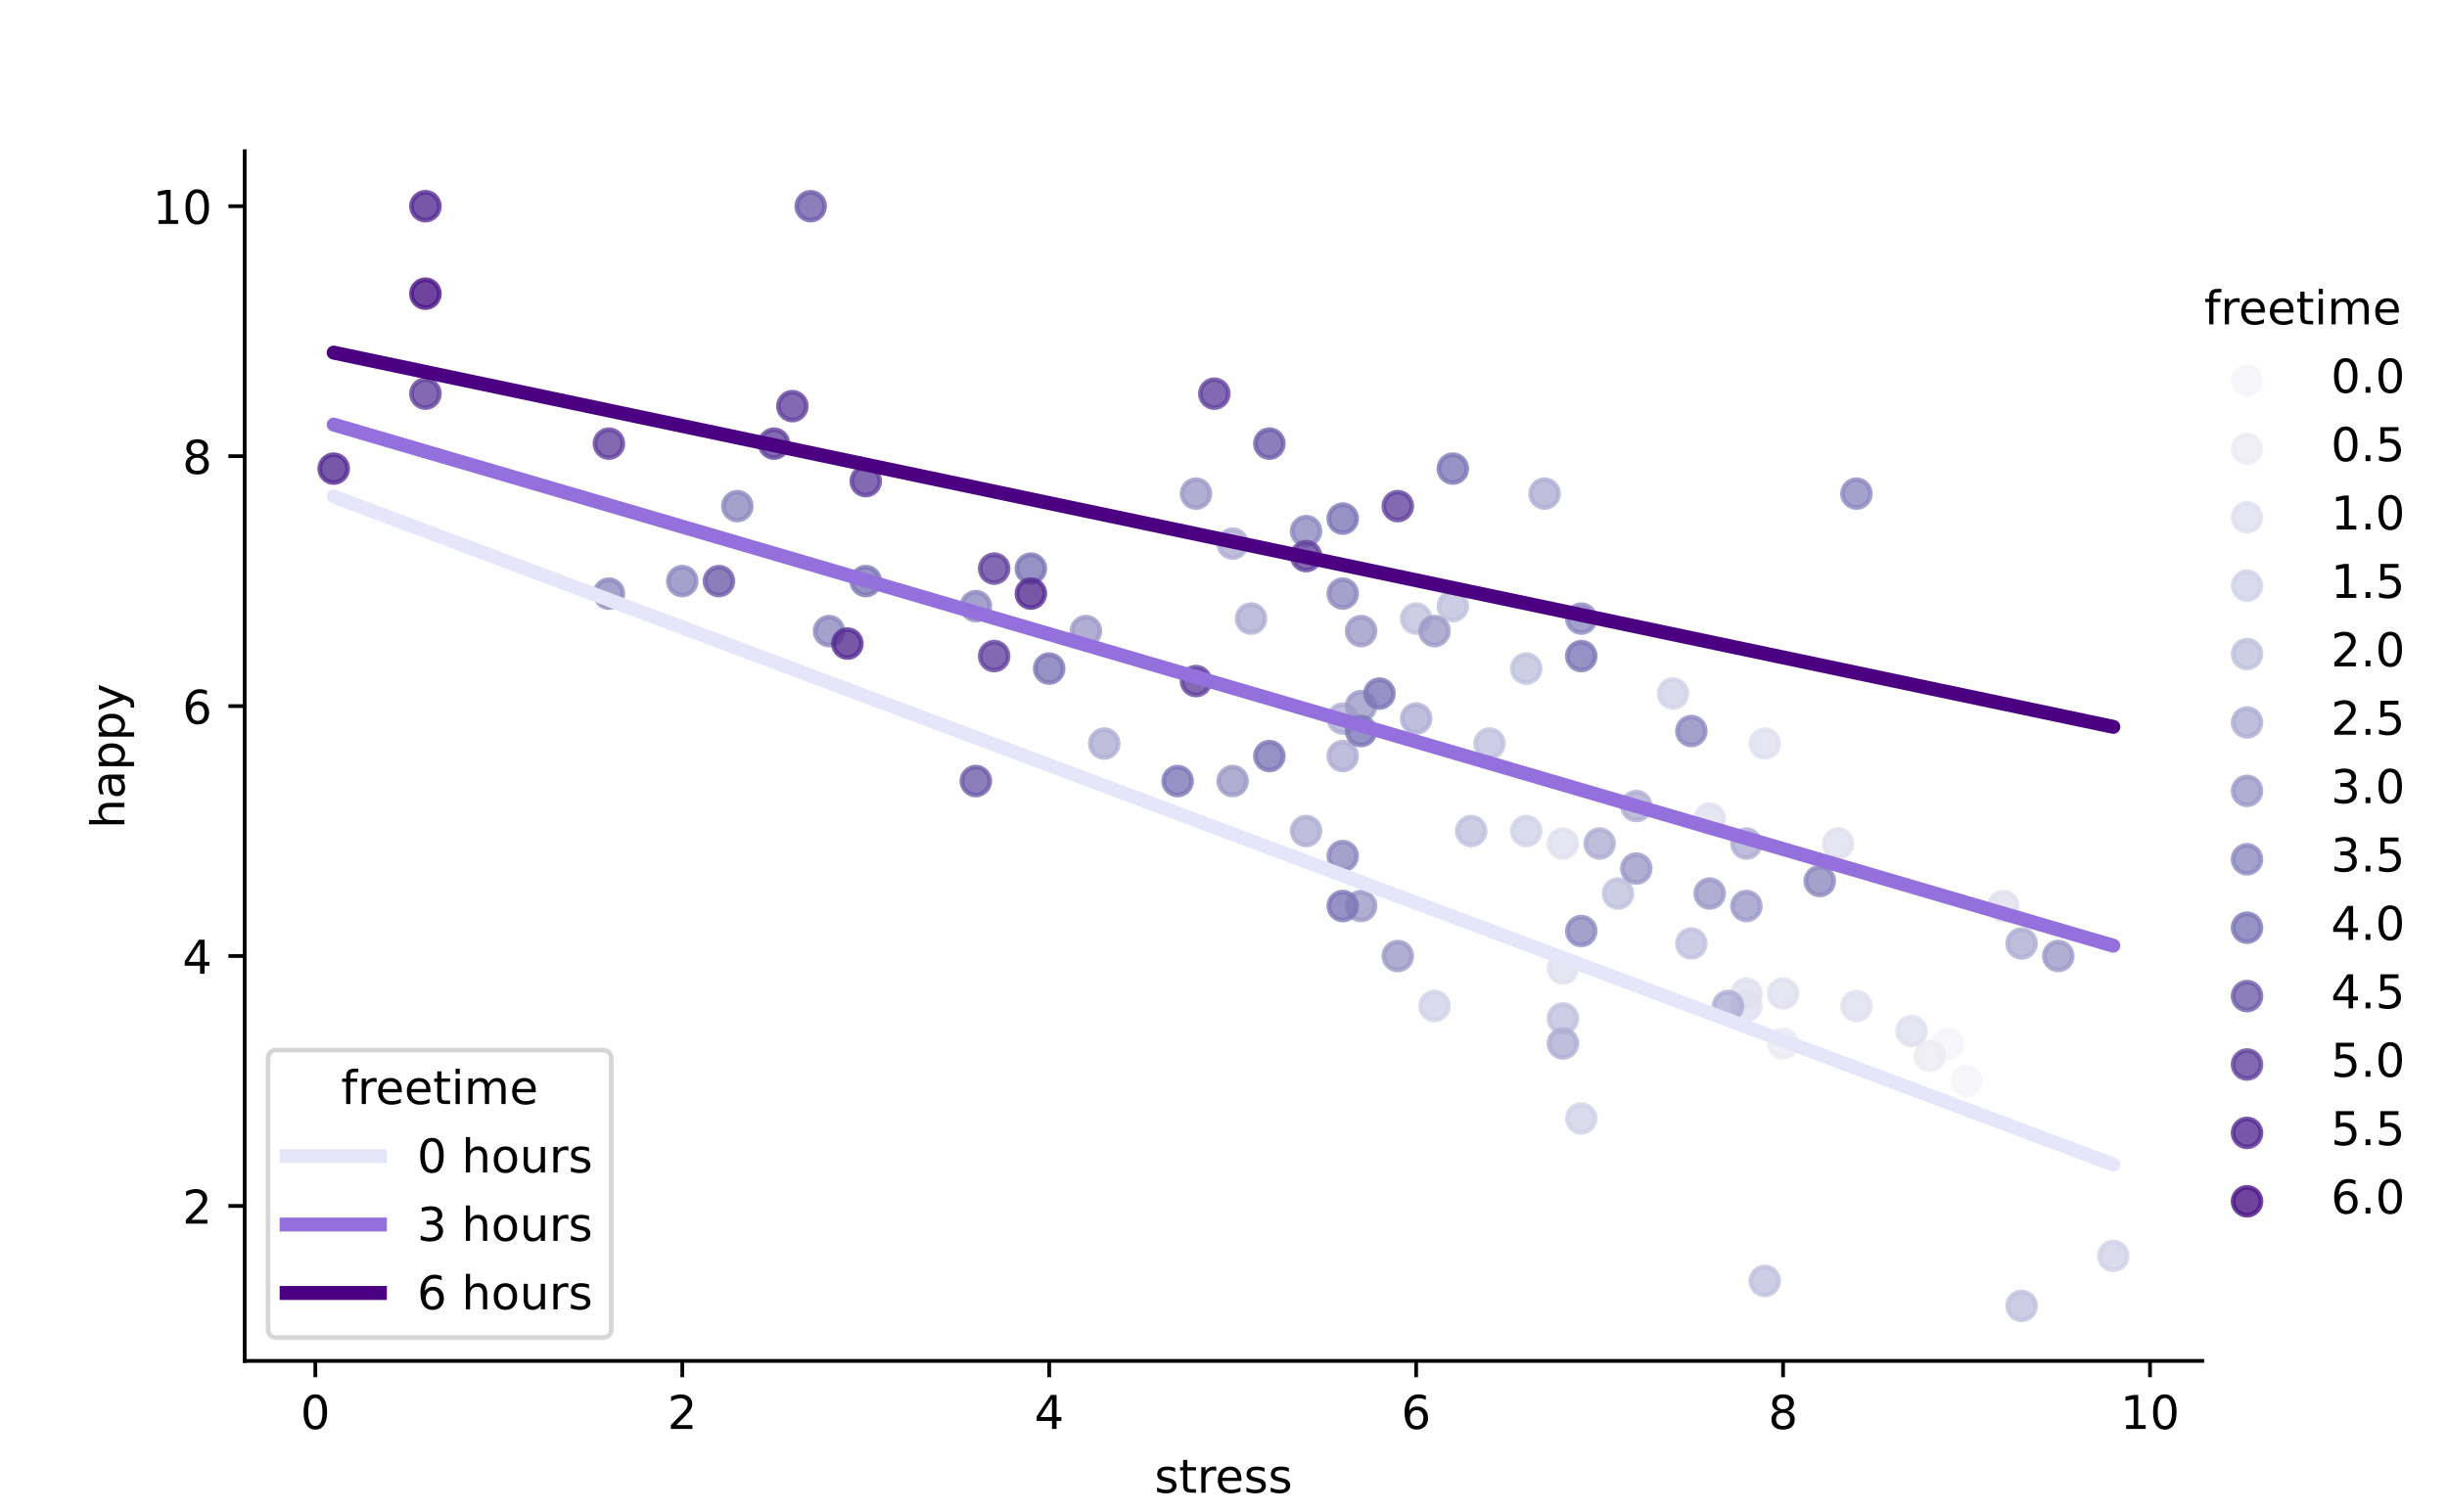 <?xml version="1.0" encoding="utf-8" standalone="no"?>
<!DOCTYPE svg PUBLIC "-//W3C//DTD SVG 1.1//EN"
  "http://www.w3.org/Graphics/SVG/1.1/DTD/svg11.dtd">
<!-- Created with matplotlib (https://matplotlib.org/) -->
<svg height="324.475pt" version="1.1" viewBox="0 0 525 324.475" width="525pt" xmlns="http://www.w3.org/2000/svg" xmlns:xlink="http://www.w3.org/1999/xlink">
 <defs>
  <style type="text/css">*{stroke-linecap:butt;stroke-linejoin:round;}</style>
 </defs>
 <g id="figure_1">
  <g id="patch_1">
   <path d="M 0 324.475 
L 525 324.475 
L 525 0 
L 0 0 
z
" style="fill:#ffffff;"/>
  </g>
  <g id="axes_1">
   <g id="patch_2">
    <path d="M 52.5 292.027 
L 472.5 292.027 
L 472.5 32.447 
L 52.5 32.447 
z
" style="fill:#ffffff;"/>
   </g>
   <g id="PathCollection_1">
    <defs>
     <path d="M 0 3 
C 0.796 3 1.559 2.684 2.121 2.121 
C 2.684 1.559 3 0.796 3 0 
C 3 -0.796 2.684 -1.559 2.121 -2.121 
C 1.559 -2.684 0.796 -3 0 -3 
C -0.796 -3 -1.559 -2.684 -2.121 -2.121 
C -2.684 -1.559 -3 -0.796 -3 0 
C -3 0.796 -2.684 1.559 -2.121 2.121 
C -1.559 2.684 -0.796 3 0 3 
z
" id="m33dbb89fbf" style="stroke:#f5f3f8;stroke-opacity:0.8;"/>
    </defs>
    <g clip-path="url(#pba16df40bf)">
     <use style="fill:#f5f3f8;fill-opacity:0.8;stroke:#f5f3f8;stroke-opacity:0.8;" x="417.983" xlink:href="#m33dbb89fbf" y="223.914"/>
     <use style="fill:#f5f3f8;fill-opacity:0.8;stroke:#f5f3f8;stroke-opacity:0.8;" x="421.919" xlink:href="#m33dbb89fbf" y="231.959"/>
    </g>
   </g>
   <g id="PathCollection_2">
    <defs>
     <path d="M 0 3 
C 0.796 3 1.559 2.684 2.121 2.121 
C 2.684 1.559 3 0.796 3 0 
C 3 -0.796 2.684 -1.559 2.121 -2.121 
C 1.559 -2.684 0.796 -3 0 -3 
C -0.796 -3 -1.559 -2.684 -2.121 -2.121 
C -2.684 -1.559 -3 -0.796 -3 0 
C -3 0.796 -2.684 1.559 -2.121 2.121 
C -1.559 2.684 -0.796 3 0 3 
z
" id="m7e43564859" style="stroke:#ecebf4;stroke-opacity:0.8;"/>
    </defs>
    <g clip-path="url(#pba16df40bf)">
     <use style="fill:#ecebf4;fill-opacity:0.8;stroke:#ecebf4;stroke-opacity:0.8;" x="414.046" xlink:href="#m7e43564859" y="226.596"/>
     <use style="fill:#ecebf4;fill-opacity:0.8;stroke:#ecebf4;stroke-opacity:0.8;" x="382.556" xlink:href="#m7e43564859" y="223.914"/>
    </g>
   </g>
   <g id="PathCollection_3">
    <defs>
     <path d="M 0 3 
C 0.796 3 1.559 2.684 2.121 2.121 
C 2.684 1.559 3 0.796 3 0 
C 3 -0.796 2.684 -1.559 2.121 -2.121 
C 1.559 -2.684 0.796 -3 0 -3 
C -0.796 -3 -1.559 -2.684 -2.121 -2.121 
C -2.684 -1.559 -3 -0.796 -3 0 
C -3 0.796 -2.684 1.559 -2.121 2.121 
C -1.559 2.684 -0.796 3 0 3 
z
" id="ma1db9387af" style="stroke:#e0e0ee;stroke-opacity:0.8;"/>
    </defs>
    <g clip-path="url(#pba16df40bf)">
     <use style="fill:#e0e0ee;fill-opacity:0.8;stroke:#e0e0ee;stroke-opacity:0.8;" x="429.791" xlink:href="#ma1db9387af" y="194.417"/>
     <use style="fill:#e0e0ee;fill-opacity:0.8;stroke:#e0e0ee;stroke-opacity:0.8;" x="378.62" xlink:href="#ma1db9387af" y="159.556"/>
     <use style="fill:#e0e0ee;fill-opacity:0.8;stroke:#e0e0ee;stroke-opacity:0.8;" x="398.301" xlink:href="#ma1db9387af" y="215.87"/>
     <use style="fill:#e0e0ee;fill-opacity:0.8;stroke:#e0e0ee;stroke-opacity:0.8;" x="335.321" xlink:href="#ma1db9387af" y="181.009"/>
     <use style="fill:#e0e0ee;fill-opacity:0.8;stroke:#e0e0ee;stroke-opacity:0.8;" x="366.811" xlink:href="#ma1db9387af" y="175.645"/>
     <use style="fill:#e0e0ee;fill-opacity:0.8;stroke:#e0e0ee;stroke-opacity:0.8;" x="374.684" xlink:href="#ma1db9387af" y="215.87"/>
     <use style="fill:#e0e0ee;fill-opacity:0.8;stroke:#e0e0ee;stroke-opacity:0.8;" x="335.321" xlink:href="#ma1db9387af" y="207.825"/>
     <use style="fill:#e0e0ee;fill-opacity:0.8;stroke:#e0e0ee;stroke-opacity:0.8;" x="394.365" xlink:href="#ma1db9387af" y="181.009"/>
     <use style="fill:#e0e0ee;fill-opacity:0.8;stroke:#e0e0ee;stroke-opacity:0.8;" x="382.556" xlink:href="#ma1db9387af" y="213.188"/>
     <use style="fill:#e0e0ee;fill-opacity:0.8;stroke:#e0e0ee;stroke-opacity:0.8;" x="374.684" xlink:href="#ma1db9387af" y="213.188"/>
     <use style="fill:#e0e0ee;fill-opacity:0.8;stroke:#e0e0ee;stroke-opacity:0.8;" x="410.11" xlink:href="#ma1db9387af" y="221.233"/>
    </g>
   </g>
   <g id="PathCollection_4">
    <defs>
     <path d="M 0 3 
C 0.796 3 1.559 2.684 2.121 2.121 
C 2.684 1.559 3 0.796 3 0 
C 3 -0.796 2.684 -1.559 2.121 -2.121 
C 1.559 -2.684 0.796 -3 0 -3 
C -0.796 -3 -1.559 -2.684 -2.121 -2.121 
C -2.684 -1.559 -3 -0.796 -3 0 
C -3 0.796 -2.684 1.559 -2.121 2.121 
C -1.559 2.684 -0.796 3 0 3 
z
" id="mb1ee017de0" style="stroke:#d1d2e7;stroke-opacity:0.8;"/>
    </defs>
    <g clip-path="url(#pba16df40bf)">
     <use style="fill:#d1d2e7;fill-opacity:0.8;stroke:#d1d2e7;stroke-opacity:0.8;" x="453.409" xlink:href="#mb1ee017de0" y="269.502"/>
     <use style="fill:#d1d2e7;fill-opacity:0.8;stroke:#d1d2e7;stroke-opacity:0.8;" x="358.939" xlink:href="#mb1ee017de0" y="148.829"/>
     <use style="fill:#d1d2e7;fill-opacity:0.8;stroke:#d1d2e7;stroke-opacity:0.8;" x="307.767" xlink:href="#mb1ee017de0" y="215.87"/>
     <use style="fill:#d1d2e7;fill-opacity:0.8;stroke:#d1d2e7;stroke-opacity:0.8;" x="339.257" xlink:href="#mb1ee017de0" y="240.004"/>
     <use style="fill:#d1d2e7;fill-opacity:0.8;stroke:#d1d2e7;stroke-opacity:0.8;" x="327.448" xlink:href="#mb1ee017de0" y="178.327"/>
    </g>
   </g>
   <g id="PathCollection_5">
    <defs>
     <path d="M 0 3 
C 0.796 3 1.559 2.684 2.121 2.121 
C 2.684 1.559 3 0.796 3 0 
C 3 -0.796 2.684 -1.559 2.121 -2.121 
C 1.559 -2.684 0.796 -3 0 -3 
C -0.796 -3 -1.559 -2.684 -2.121 -2.121 
C -2.684 -1.559 -3 -0.796 -3 0 
C -3 0.796 -2.684 1.559 -2.121 2.121 
C -1.559 2.684 -0.796 3 0 3 
z
" id="m532fefdd20" style="stroke:#c0c1de;stroke-opacity:0.8;"/>
    </defs>
    <g clip-path="url(#pba16df40bf)">
     <use style="fill:#c0c1de;fill-opacity:0.8;stroke:#c0c1de;stroke-opacity:0.8;" x="327.448" xlink:href="#m532fefdd20" y="143.466"/>
     <use style="fill:#c0c1de;fill-opacity:0.8;stroke:#c0c1de;stroke-opacity:0.8;" x="319.576" xlink:href="#m532fefdd20" y="159.556"/>
     <use style="fill:#c0c1de;fill-opacity:0.8;stroke:#c0c1de;stroke-opacity:0.8;" x="433.728" xlink:href="#m532fefdd20" y="280.228"/>
     <use style="fill:#c0c1de;fill-opacity:0.8;stroke:#c0c1de;stroke-opacity:0.8;" x="335.321" xlink:href="#m532fefdd20" y="218.551"/>
     <use style="fill:#c0c1de;fill-opacity:0.8;stroke:#c0c1de;stroke-opacity:0.8;" x="378.62" xlink:href="#m532fefdd20" y="274.865"/>
     <use style="fill:#c0c1de;fill-opacity:0.8;stroke:#c0c1de;stroke-opacity:0.8;" x="362.875" xlink:href="#m532fefdd20" y="202.461"/>
     <use style="fill:#c0c1de;fill-opacity:0.8;stroke:#c0c1de;stroke-opacity:0.8;" x="315.64" xlink:href="#m532fefdd20" y="178.327"/>
     <use style="fill:#c0c1de;fill-opacity:0.8;stroke:#c0c1de;stroke-opacity:0.8;" x="311.703" xlink:href="#m532fefdd20" y="130.058"/>
     <use style="fill:#c0c1de;fill-opacity:0.8;stroke:#c0c1de;stroke-opacity:0.8;" x="347.13" xlink:href="#m532fefdd20" y="191.735"/>
     <use style="fill:#c0c1de;fill-opacity:0.8;stroke:#c0c1de;stroke-opacity:0.8;" x="303.831" xlink:href="#m532fefdd20" y="132.74"/>
    </g>
   </g>
   <g id="PathCollection_6">
    <defs>
     <path d="M 0 3 
C 0.796 3 1.559 2.684 2.121 2.121 
C 2.684 1.559 3 0.796 3 0 
C 3 -0.796 2.684 -1.559 2.121 -2.121 
C 1.559 -2.684 0.796 -3 0 -3 
C -0.796 -3 -1.559 -2.684 -2.121 -2.121 
C -2.684 -1.559 -3 -0.796 -3 0 
C -3 0.796 -2.684 1.559 -2.121 2.121 
C -1.559 2.684 -0.796 3 0 3 
z
" id="m0cea881d66" style="stroke:#afaed4;stroke-opacity:0.8;"/>
    </defs>
    <g clip-path="url(#pba16df40bf)">
     <use style="fill:#afaed4;fill-opacity:0.8;stroke:#afaed4;stroke-opacity:0.8;" x="331.385" xlink:href="#m0cea881d66" y="105.924"/>
     <use style="fill:#afaed4;fill-opacity:0.8;stroke:#afaed4;stroke-opacity:0.8;" x="288.086" xlink:href="#m0cea881d66" y="154.193"/>
     <use style="fill:#afaed4;fill-opacity:0.8;stroke:#afaed4;stroke-opacity:0.8;" x="236.914" xlink:href="#m0cea881d66" y="159.556"/>
     <use style="fill:#afaed4;fill-opacity:0.8;stroke:#afaed4;stroke-opacity:0.8;" x="335.321" xlink:href="#m0cea881d66" y="223.914"/>
     <use style="fill:#afaed4;fill-opacity:0.8;stroke:#afaed4;stroke-opacity:0.8;" x="351.066" xlink:href="#m0cea881d66" y="172.964"/>
     <use style="fill:#afaed4;fill-opacity:0.8;stroke:#afaed4;stroke-opacity:0.8;" x="303.831" xlink:href="#m0cea881d66" y="154.193"/>
     <use style="fill:#afaed4;fill-opacity:0.8;stroke:#afaed4;stroke-opacity:0.8;" x="264.468" xlink:href="#m0cea881d66" y="116.65"/>
     <use style="fill:#afaed4;fill-opacity:0.8;stroke:#afaed4;stroke-opacity:0.8;" x="374.684" xlink:href="#m0cea881d66" y="181.009"/>
     <use style="fill:#afaed4;fill-opacity:0.8;stroke:#afaed4;stroke-opacity:0.8;" x="370.747" xlink:href="#m0cea881d66" y="215.87"/>
     <use style="fill:#afaed4;fill-opacity:0.8;stroke:#afaed4;stroke-opacity:0.8;" x="433.728" xlink:href="#m0cea881d66" y="202.461"/>
     <use style="fill:#afaed4;fill-opacity:0.8;stroke:#afaed4;stroke-opacity:0.8;" x="288.086" xlink:href="#m0cea881d66" y="162.237"/>
     <use style="fill:#afaed4;fill-opacity:0.8;stroke:#afaed4;stroke-opacity:0.8;" x="280.213" xlink:href="#m0cea881d66" y="178.327"/>
     <use style="fill:#afaed4;fill-opacity:0.8;stroke:#afaed4;stroke-opacity:0.8;" x="268.404" xlink:href="#m0cea881d66" y="132.74"/>
     <use style="fill:#afaed4;fill-opacity:0.8;stroke:#afaed4;stroke-opacity:0.8;" x="343.194" xlink:href="#m0cea881d66" y="181.009"/>
    </g>
   </g>
   <g id="PathCollection_7">
    <defs>
     <path d="M 0 3 
C 0.796 3 1.559 2.684 2.121 2.121 
C 2.684 1.559 3 0.796 3 0 
C 3 -0.796 2.684 -1.559 2.121 -2.121 
C 1.559 -2.684 0.796 -3 0 -3 
C -0.796 -3 -1.559 -2.684 -2.121 -2.121 
C -2.684 -1.559 -3 -0.796 -3 0 
C -3 0.796 -2.684 1.559 -2.121 2.121 
C -1.559 2.684 -0.796 3 0 3 
z
" id="m64cfa2be1d" style="stroke:#9e9ac8;stroke-opacity:0.8;"/>
    </defs>
    <g clip-path="url(#pba16df40bf)">
     <use style="fill:#9e9ac8;fill-opacity:0.8;stroke:#9e9ac8;stroke-opacity:0.8;" x="366.811" xlink:href="#m64cfa2be1d" y="191.735"/>
     <use style="fill:#9e9ac8;fill-opacity:0.8;stroke:#9e9ac8;stroke-opacity:0.8;" x="374.684" xlink:href="#m64cfa2be1d" y="194.417"/>
     <use style="fill:#9e9ac8;fill-opacity:0.8;stroke:#9e9ac8;stroke-opacity:0.8;" x="292.022" xlink:href="#m64cfa2be1d" y="135.421"/>
     <use style="fill:#9e9ac8;fill-opacity:0.8;stroke:#9e9ac8;stroke-opacity:0.8;" x="307.767" xlink:href="#m64cfa2be1d" y="135.421"/>
     <use style="fill:#9e9ac8;fill-opacity:0.8;stroke:#9e9ac8;stroke-opacity:0.8;" x="292.022" xlink:href="#m64cfa2be1d" y="151.511"/>
     <use style="fill:#9e9ac8;fill-opacity:0.8;stroke:#9e9ac8;stroke-opacity:0.8;" x="256.596" xlink:href="#m64cfa2be1d" y="105.924"/>
     <use style="fill:#9e9ac8;fill-opacity:0.8;stroke:#9e9ac8;stroke-opacity:0.8;" x="351.066" xlink:href="#m64cfa2be1d" y="186.372"/>
     <use style="fill:#9e9ac8;fill-opacity:0.8;stroke:#9e9ac8;stroke-opacity:0.8;" x="232.978" xlink:href="#m64cfa2be1d" y="135.421"/>
     <use style="fill:#9e9ac8;fill-opacity:0.8;stroke:#9e9ac8;stroke-opacity:0.8;" x="292.022" xlink:href="#m64cfa2be1d" y="194.417"/>
     <use style="fill:#9e9ac8;fill-opacity:0.8;stroke:#9e9ac8;stroke-opacity:0.8;" x="264.468" xlink:href="#m64cfa2be1d" y="167.601"/>
     <use style="fill:#9e9ac8;fill-opacity:0.8;stroke:#9e9ac8;stroke-opacity:0.8;" x="441.6" xlink:href="#m64cfa2be1d" y="205.143"/>
     <use style="fill:#9e9ac8;fill-opacity:0.8;stroke:#9e9ac8;stroke-opacity:0.8;" x="299.895" xlink:href="#m64cfa2be1d" y="205.143"/>
    </g>
   </g>
   <g id="PathCollection_8">
    <defs>
     <path d="M 0 3 
C 0.796 3 1.559 2.684 2.121 2.121 
C 2.684 1.559 3 0.796 3 0 
C 3 -0.796 2.684 -1.559 2.121 -2.121 
C 1.559 -2.684 0.796 -3 0 -3 
C -0.796 -3 -1.559 -2.684 -2.121 -2.121 
C -2.684 -1.559 -3 -0.796 -3 0 
C -3 0.796 -2.684 1.559 -2.121 2.121 
C -1.559 2.684 -0.796 3 0 3 
z
" id="m86bdee1730" style="stroke:#8d89c0;stroke-opacity:0.8;"/>
    </defs>
    <g clip-path="url(#pba16df40bf)">
     <use style="fill:#8d89c0;fill-opacity:0.8;stroke:#8d89c0;stroke-opacity:0.8;" x="288.086" xlink:href="#m86bdee1730" y="183.69"/>
     <use style="fill:#8d89c0;fill-opacity:0.8;stroke:#8d89c0;stroke-opacity:0.8;" x="362.875" xlink:href="#m86bdee1730" y="156.874"/>
     <use style="fill:#8d89c0;fill-opacity:0.8;stroke:#8d89c0;stroke-opacity:0.8;" x="390.429" xlink:href="#m86bdee1730" y="189.053"/>
     <use style="fill:#8d89c0;fill-opacity:0.8;stroke:#8d89c0;stroke-opacity:0.8;" x="280.213" xlink:href="#m86bdee1730" y="113.968"/>
     <use style="fill:#8d89c0;fill-opacity:0.8;stroke:#8d89c0;stroke-opacity:0.8;" x="339.257" xlink:href="#m86bdee1730" y="132.74"/>
     <use style="fill:#8d89c0;fill-opacity:0.8;stroke:#8d89c0;stroke-opacity:0.8;" x="288.086" xlink:href="#m86bdee1730" y="127.376"/>
     <use style="fill:#8d89c0;fill-opacity:0.8;stroke:#8d89c0;stroke-opacity:0.8;" x="398.301" xlink:href="#m86bdee1730" y="105.924"/>
     <use style="fill:#8d89c0;fill-opacity:0.8;stroke:#8d89c0;stroke-opacity:0.8;" x="130.635" xlink:href="#m86bdee1730" y="127.376"/>
     <use style="fill:#8d89c0;fill-opacity:0.8;stroke:#8d89c0;stroke-opacity:0.8;" x="339.257" xlink:href="#m86bdee1730" y="199.78"/>
     <use style="fill:#8d89c0;fill-opacity:0.8;stroke:#8d89c0;stroke-opacity:0.8;" x="177.87" xlink:href="#m86bdee1730" y="135.421"/>
     <use style="fill:#8d89c0;fill-opacity:0.8;stroke:#8d89c0;stroke-opacity:0.8;" x="146.38" xlink:href="#m86bdee1730" y="124.695"/>
     <use style="fill:#8d89c0;fill-opacity:0.8;stroke:#8d89c0;stroke-opacity:0.8;" x="209.36" xlink:href="#m86bdee1730" y="130.058"/>
     <use style="fill:#8d89c0;fill-opacity:0.8;stroke:#8d89c0;stroke-opacity:0.8;" x="158.189" xlink:href="#m86bdee1730" y="108.605"/>
    </g>
   </g>
   <g id="PathCollection_9">
    <defs>
     <path d="M 0 3 
C 0.796 3 1.559 2.684 2.121 2.121 
C 2.684 1.559 3 0.796 3 0 
C 3 -0.796 2.684 -1.559 2.121 -2.121 
C 1.559 -2.684 0.796 -3 0 -3 
C -0.796 -3 -1.559 -2.684 -2.121 -2.121 
C -2.684 -1.559 -3 -0.796 -3 0 
C -3 0.796 -2.684 1.559 -2.121 2.121 
C -1.559 2.684 -0.796 3 0 3 
z
" id="m8a0c4a3dec" style="stroke:#7d77b7;stroke-opacity:0.8;"/>
    </defs>
    <g clip-path="url(#pba16df40bf)">
     <use style="fill:#7d77b7;fill-opacity:0.8;stroke:#7d77b7;stroke-opacity:0.8;" x="288.086" xlink:href="#m8a0c4a3dec" y="111.287"/>
     <use style="fill:#7d77b7;fill-opacity:0.8;stroke:#7d77b7;stroke-opacity:0.8;" x="311.703" xlink:href="#m8a0c4a3dec" y="100.56"/>
     <use style="fill:#7d77b7;fill-opacity:0.8;stroke:#7d77b7;stroke-opacity:0.8;" x="292.022" xlink:href="#m8a0c4a3dec" y="156.874"/>
     <use style="fill:#7d77b7;fill-opacity:0.8;stroke:#7d77b7;stroke-opacity:0.8;" x="339.257" xlink:href="#m8a0c4a3dec" y="140.784"/>
     <use style="fill:#7d77b7;fill-opacity:0.8;stroke:#7d77b7;stroke-opacity:0.8;" x="288.086" xlink:href="#m8a0c4a3dec" y="194.417"/>
     <use style="fill:#7d77b7;fill-opacity:0.8;stroke:#7d77b7;stroke-opacity:0.8;" x="252.659" xlink:href="#m8a0c4a3dec" y="167.601"/>
     <use style="fill:#7d77b7;fill-opacity:0.8;stroke:#7d77b7;stroke-opacity:0.8;" x="272.341" xlink:href="#m8a0c4a3dec" y="162.237"/>
     <use style="fill:#7d77b7;fill-opacity:0.8;stroke:#7d77b7;stroke-opacity:0.8;" x="295.958" xlink:href="#m8a0c4a3dec" y="148.829"/>
     <use style="fill:#7d77b7;fill-opacity:0.8;stroke:#7d77b7;stroke-opacity:0.8;" x="221.169" xlink:href="#m8a0c4a3dec" y="122.013"/>
     <use style="fill:#7d77b7;fill-opacity:0.8;stroke:#7d77b7;stroke-opacity:0.8;" x="185.743" xlink:href="#m8a0c4a3dec" y="124.695"/>
     <use style="fill:#7d77b7;fill-opacity:0.8;stroke:#7d77b7;stroke-opacity:0.8;" x="225.105" xlink:href="#m8a0c4a3dec" y="143.466"/>
    </g>
   </g>
   <g id="PathCollection_10">
    <defs>
     <path d="M 0 3 
C 0.796 3 1.559 2.684 2.121 2.121 
C 2.684 1.559 3 0.796 3 0 
C 3 -0.796 2.684 -1.559 2.121 -2.121 
C 1.559 -2.684 0.796 -3 0 -3 
C -0.796 -3 -1.559 -2.684 -2.121 -2.121 
C -2.684 -1.559 -3 -0.796 -3 0 
C -3 0.796 -2.684 1.559 -2.121 2.121 
C -1.559 2.684 -0.796 3 0 3 
z
" id="m5f97749537" style="stroke:#705eaa;stroke-opacity:0.8;"/>
    </defs>
    <g clip-path="url(#pba16df40bf)">
     <use style="fill:#705eaa;fill-opacity:0.8;stroke:#705eaa;stroke-opacity:0.8;" x="272.341" xlink:href="#m5f97749537" y="95.197"/>
     <use style="fill:#705eaa;fill-opacity:0.8;stroke:#705eaa;stroke-opacity:0.8;" x="173.934" xlink:href="#m5f97749537" y="44.247"/>
     <use style="fill:#705eaa;fill-opacity:0.8;stroke:#705eaa;stroke-opacity:0.8;" x="154.253" xlink:href="#m5f97749537" y="124.695"/>
     <use style="fill:#705eaa;fill-opacity:0.8;stroke:#705eaa;stroke-opacity:0.8;" x="209.36" xlink:href="#m5f97749537" y="167.601"/>
    </g>
   </g>
   <g id="PathCollection_11">
    <defs>
     <path d="M 0 3 
C 0.796 3 1.559 2.684 2.121 2.121 
C 2.684 1.559 3 0.796 3 0 
C 3 -0.796 2.684 -1.559 2.121 -2.121 
C 1.559 -2.684 0.796 -3 0 -3 
C -0.796 -3 -1.559 -2.684 -2.121 -2.121 
C -2.684 -1.559 -3 -0.796 -3 0 
C -3 0.796 -2.684 1.559 -2.121 2.121 
C -1.559 2.684 -0.796 3 0 3 
z
" id="m2413b89086" style="stroke:#63449d;stroke-opacity:0.8;"/>
    </defs>
    <g clip-path="url(#pba16df40bf)">
     <use style="fill:#63449d;fill-opacity:0.8;stroke:#63449d;stroke-opacity:0.8;" x="299.895" xlink:href="#m2413b89086" y="108.605"/>
     <use style="fill:#63449d;fill-opacity:0.8;stroke:#63449d;stroke-opacity:0.8;" x="260.532" xlink:href="#m2413b89086" y="84.471"/>
     <use style="fill:#63449d;fill-opacity:0.8;stroke:#63449d;stroke-opacity:0.8;" x="256.596" xlink:href="#m2413b89086" y="146.148"/>
     <use style="fill:#63449d;fill-opacity:0.8;stroke:#63449d;stroke-opacity:0.8;" x="280.213" xlink:href="#m2413b89086" y="119.332"/>
     <use style="fill:#63449d;fill-opacity:0.8;stroke:#63449d;stroke-opacity:0.8;" x="213.297" xlink:href="#m2413b89086" y="140.784"/>
     <use style="fill:#63449d;fill-opacity:0.8;stroke:#63449d;stroke-opacity:0.8;" x="169.998" xlink:href="#m2413b89086" y="87.152"/>
     <use style="fill:#63449d;fill-opacity:0.8;stroke:#63449d;stroke-opacity:0.8;" x="185.743" xlink:href="#m2413b89086" y="103.242"/>
     <use style="fill:#63449d;fill-opacity:0.8;stroke:#63449d;stroke-opacity:0.8;" x="166.061" xlink:href="#m2413b89086" y="95.197"/>
     <use style="fill:#63449d;fill-opacity:0.8;stroke:#63449d;stroke-opacity:0.8;" x="91.272" xlink:href="#m2413b89086" y="84.471"/>
     <use style="fill:#63449d;fill-opacity:0.8;stroke:#63449d;stroke-opacity:0.8;" x="130.635" xlink:href="#m2413b89086" y="95.197"/>
     <use style="fill:#63449d;fill-opacity:0.8;stroke:#63449d;stroke-opacity:0.8;" x="213.297" xlink:href="#m2413b89086" y="122.013"/>
    </g>
   </g>
   <g id="PathCollection_12">
    <defs>
     <path d="M 0 3 
C 0.796 3 1.559 2.684 2.121 2.121 
C 2.684 1.559 3 0.796 3 0 
C 3 -0.796 2.684 -1.559 2.121 -2.121 
C 1.559 -2.684 0.796 -3 0 -3 
C -0.796 -3 -1.559 -2.684 -2.121 -2.121 
C -2.684 -1.559 -3 -0.796 -3 0 
C -3 0.796 -2.684 1.559 -2.121 2.121 
C -1.559 2.684 -0.796 3 0 3 
z
" id="mc188a23d45" style="stroke:#572c92;stroke-opacity:0.8;"/>
    </defs>
    <g clip-path="url(#pba16df40bf)">
     <use style="fill:#572c92;fill-opacity:0.8;stroke:#572c92;stroke-opacity:0.8;" x="181.806" xlink:href="#mc188a23d45" y="138.103"/>
     <use style="fill:#572c92;fill-opacity:0.8;stroke:#572c92;stroke-opacity:0.8;" x="71.591" xlink:href="#mc188a23d45" y="100.56"/>
     <use style="fill:#572c92;fill-opacity:0.8;stroke:#572c92;stroke-opacity:0.8;" x="91.272" xlink:href="#mc188a23d45" y="44.247"/>
     <use style="fill:#572c92;fill-opacity:0.8;stroke:#572c92;stroke-opacity:0.8;" x="221.169" xlink:href="#mc188a23d45" y="127.376"/>
    </g>
   </g>
   <g id="PathCollection_13">
    <defs>
     <path d="M 0 3 
C 0.796 3 1.559 2.684 2.121 2.121 
C 2.684 1.559 3 0.796 3 0 
C 3 -0.796 2.684 -1.559 2.121 -2.121 
C 1.559 -2.684 0.796 -3 0 -3 
C -0.796 -3 -1.559 -2.684 -2.121 -2.121 
C -2.684 -1.559 -3 -0.796 -3 0 
C -3 0.796 -2.684 1.559 -2.121 2.121 
C -1.559 2.684 -0.796 3 0 3 
z
" id="m79dee08666" style="stroke:#4b1687;stroke-opacity:0.8;"/>
    </defs>
    <g clip-path="url(#pba16df40bf)">
     <use style="fill:#4b1687;fill-opacity:0.8;stroke:#4b1687;stroke-opacity:0.8;" x="91.272" xlink:href="#m79dee08666" y="63.018"/>
    </g>
   </g>
   <g id="matplotlib.axis_1">
    <g id="xtick_1">
     <g id="line2d_1">
      <defs>
       <path d="M 0 0 
L 0 3.5 
" id="mfce188e7fc" style="stroke:#000000;stroke-width:0.8;"/>
      </defs>
      <g>
       <use style="stroke:#000000;stroke-width:0.8;" x="67.655" xlink:href="#mfce188e7fc" y="292.027"/>
      </g>
     </g>
     <g id="text_1">
      <!-- 0 -->
      <g transform="translate(64.473 306.626)scale(0.1 -0.1)">
       <defs>
        <path d="M 31.781 66.406 
Q 24.172 66.406 20.328 58.906 
Q 16.5 51.422 16.5 36.375 
Q 16.5 21.391 20.328 13.891 
Q 24.172 6.391 31.781 6.391 
Q 39.453 6.391 43.281 13.891 
Q 47.125 21.391 47.125 36.375 
Q 47.125 51.422 43.281 58.906 
Q 39.453 66.406 31.781 66.406 
z
M 31.781 74.219 
Q 44.047 74.219 50.516 64.516 
Q 56.984 54.828 56.984 36.375 
Q 56.984 17.969 50.516 8.266 
Q 44.047 -1.422 31.781 -1.422 
Q 19.531 -1.422 13.062 8.266 
Q 6.594 17.969 6.594 36.375 
Q 6.594 54.828 13.062 64.516 
Q 19.531 74.219 31.781 74.219 
z
" id="DejaVuSans-48"/>
       </defs>
       <use xlink:href="#DejaVuSans-48"/>
      </g>
     </g>
    </g>
    <g id="xtick_2">
     <g id="line2d_2">
      <g>
       <use style="stroke:#000000;stroke-width:0.8;" x="146.38" xlink:href="#mfce188e7fc" y="292.027"/>
      </g>
     </g>
     <g id="text_2">
      <!-- 2 -->
      <g transform="translate(143.199 306.626)scale(0.1 -0.1)">
       <defs>
        <path d="M 19.188 8.297 
L 53.609 8.297 
L 53.609 0 
L 7.328 0 
L 7.328 8.297 
Q 12.938 14.109 22.625 23.891 
Q 32.328 33.688 34.812 36.531 
Q 39.547 41.844 41.422 45.531 
Q 43.312 49.219 43.312 52.781 
Q 43.312 58.594 39.234 62.25 
Q 35.156 65.922 28.609 65.922 
Q 23.969 65.922 18.812 64.312 
Q 13.672 62.703 7.812 59.422 
L 7.812 69.391 
Q 13.766 71.781 18.938 73 
Q 24.125 74.219 28.422 74.219 
Q 39.75 74.219 46.484 68.547 
Q 53.219 62.891 53.219 53.422 
Q 53.219 48.922 51.531 44.891 
Q 49.859 40.875 45.406 35.406 
Q 44.188 33.984 37.641 27.219 
Q 31.109 20.453 19.188 8.297 
z
" id="DejaVuSans-50"/>
       </defs>
       <use xlink:href="#DejaVuSans-50"/>
      </g>
     </g>
    </g>
    <g id="xtick_3">
     <g id="line2d_3">
      <g>
       <use style="stroke:#000000;stroke-width:0.8;" x="225.105" xlink:href="#mfce188e7fc" y="292.027"/>
      </g>
     </g>
     <g id="text_3">
      <!-- 4 -->
      <g transform="translate(221.924 306.626)scale(0.1 -0.1)">
       <defs>
        <path d="M 37.797 64.312 
L 12.891 25.391 
L 37.797 25.391 
z
M 35.203 72.906 
L 47.609 72.906 
L 47.609 25.391 
L 58.016 25.391 
L 58.016 17.188 
L 47.609 17.188 
L 47.609 0 
L 37.797 0 
L 37.797 17.188 
L 4.891 17.188 
L 4.891 26.703 
z
" id="DejaVuSans-52"/>
       </defs>
       <use xlink:href="#DejaVuSans-52"/>
      </g>
     </g>
    </g>
    <g id="xtick_4">
     <g id="line2d_4">
      <g>
       <use style="stroke:#000000;stroke-width:0.8;" x="303.831" xlink:href="#mfce188e7fc" y="292.027"/>
      </g>
     </g>
     <g id="text_4">
      <!-- 6 -->
      <g transform="translate(300.65 306.626)scale(0.1 -0.1)">
       <defs>
        <path d="M 33.016 40.375 
Q 26.375 40.375 22.484 35.828 
Q 18.609 31.297 18.609 23.391 
Q 18.609 15.531 22.484 10.953 
Q 26.375 6.391 33.016 6.391 
Q 39.656 6.391 43.531 10.953 
Q 47.406 15.531 47.406 23.391 
Q 47.406 31.297 43.531 35.828 
Q 39.656 40.375 33.016 40.375 
z
M 52.594 71.297 
L 52.594 62.312 
Q 48.875 64.062 45.094 64.984 
Q 41.312 65.922 37.594 65.922 
Q 27.828 65.922 22.672 59.328 
Q 17.531 52.734 16.797 39.406 
Q 19.672 43.656 24.016 45.922 
Q 28.375 48.188 33.594 48.188 
Q 44.578 48.188 50.953 41.516 
Q 57.328 34.859 57.328 23.391 
Q 57.328 12.156 50.688 5.359 
Q 44.047 -1.422 33.016 -1.422 
Q 20.359 -1.422 13.672 8.266 
Q 6.984 17.969 6.984 36.375 
Q 6.984 53.656 15.188 63.938 
Q 23.391 74.219 37.203 74.219 
Q 40.922 74.219 44.703 73.484 
Q 48.484 72.75 52.594 71.297 
z
" id="DejaVuSans-54"/>
       </defs>
       <use xlink:href="#DejaVuSans-54"/>
      </g>
     </g>
    </g>
    <g id="xtick_5">
     <g id="line2d_5">
      <g>
       <use style="stroke:#000000;stroke-width:0.8;" x="382.556" xlink:href="#mfce188e7fc" y="292.027"/>
      </g>
     </g>
     <g id="text_5">
      <!-- 8 -->
      <g transform="translate(379.375 306.626)scale(0.1 -0.1)">
       <defs>
        <path d="M 31.781 34.625 
Q 24.75 34.625 20.719 30.859 
Q 16.703 27.094 16.703 20.516 
Q 16.703 13.922 20.719 10.156 
Q 24.75 6.391 31.781 6.391 
Q 38.812 6.391 42.859 10.172 
Q 46.922 13.969 46.922 20.516 
Q 46.922 27.094 42.891 30.859 
Q 38.875 34.625 31.781 34.625 
z
M 21.922 38.812 
Q 15.578 40.375 12.031 44.719 
Q 8.5 49.078 8.5 55.328 
Q 8.5 64.062 14.719 69.141 
Q 20.953 74.219 31.781 74.219 
Q 42.672 74.219 48.875 69.141 
Q 55.078 64.062 55.078 55.328 
Q 55.078 49.078 51.531 44.719 
Q 48 40.375 41.703 38.812 
Q 48.828 37.156 52.797 32.312 
Q 56.781 27.484 56.781 20.516 
Q 56.781 9.906 50.312 4.234 
Q 43.844 -1.422 31.781 -1.422 
Q 19.734 -1.422 13.25 4.234 
Q 6.781 9.906 6.781 20.516 
Q 6.781 27.484 10.781 32.312 
Q 14.797 37.156 21.922 38.812 
z
M 18.312 54.391 
Q 18.312 48.734 21.844 45.562 
Q 25.391 42.391 31.781 42.391 
Q 38.141 42.391 41.719 45.562 
Q 45.312 48.734 45.312 54.391 
Q 45.312 60.062 41.719 63.234 
Q 38.141 66.406 31.781 66.406 
Q 25.391 66.406 21.844 63.234 
Q 18.312 60.062 18.312 54.391 
z
" id="DejaVuSans-56"/>
       </defs>
       <use xlink:href="#DejaVuSans-56"/>
      </g>
     </g>
    </g>
    <g id="xtick_6">
     <g id="line2d_6">
      <g>
       <use style="stroke:#000000;stroke-width:0.8;" x="461.282" xlink:href="#mfce188e7fc" y="292.027"/>
      </g>
     </g>
     <g id="text_6">
      <!-- 10 -->
      <g transform="translate(454.919 306.626)scale(0.1 -0.1)">
       <defs>
        <path d="M 12.406 8.297 
L 28.516 8.297 
L 28.516 63.922 
L 10.984 60.406 
L 10.984 69.391 
L 28.422 72.906 
L 38.281 72.906 
L 38.281 8.297 
L 54.391 8.297 
L 54.391 0 
L 12.406 0 
z
" id="DejaVuSans-49"/>
       </defs>
       <use xlink:href="#DejaVuSans-49"/>
       <use x="63.623" xlink:href="#DejaVuSans-48"/>
      </g>
     </g>
    </g>
    <g id="text_7">
     <!-- stress -->
     <g transform="translate(247.706 320.304)scale(0.1 -0.1)">
      <defs>
       <path d="M 44.281 53.078 
L 44.281 44.578 
Q 40.484 46.531 36.375 47.5 
Q 32.281 48.484 27.875 48.484 
Q 21.188 48.484 17.844 46.438 
Q 14.5 44.391 14.5 40.281 
Q 14.5 37.156 16.891 35.375 
Q 19.281 33.594 26.516 31.984 
L 29.594 31.297 
Q 39.156 29.25 43.188 25.516 
Q 47.219 21.781 47.219 15.094 
Q 47.219 7.469 41.188 3.016 
Q 35.156 -1.422 24.609 -1.422 
Q 20.219 -1.422 15.453 -0.562 
Q 10.688 0.297 5.422 2 
L 5.422 11.281 
Q 10.406 8.688 15.234 7.391 
Q 20.062 6.109 24.812 6.109 
Q 31.156 6.109 34.562 8.281 
Q 37.984 10.453 37.984 14.406 
Q 37.984 18.062 35.516 20.016 
Q 33.062 21.969 24.703 23.781 
L 21.578 24.516 
Q 13.234 26.266 9.516 29.906 
Q 5.812 33.547 5.812 39.891 
Q 5.812 47.609 11.281 51.797 
Q 16.75 56 26.812 56 
Q 31.781 56 36.172 55.266 
Q 40.578 54.547 44.281 53.078 
z
" id="DejaVuSans-115"/>
       <path d="M 18.312 70.219 
L 18.312 54.688 
L 36.812 54.688 
L 36.812 47.703 
L 18.312 47.703 
L 18.312 18.016 
Q 18.312 11.328 20.141 9.422 
Q 21.969 7.516 27.594 7.516 
L 36.812 7.516 
L 36.812 0 
L 27.594 0 
Q 17.188 0 13.234 3.875 
Q 9.281 7.766 9.281 18.016 
L 9.281 47.703 
L 2.688 47.703 
L 2.688 54.688 
L 9.281 54.688 
L 9.281 70.219 
z
" id="DejaVuSans-116"/>
       <path d="M 41.109 46.297 
Q 39.594 47.172 37.812 47.578 
Q 36.031 48 33.891 48 
Q 26.266 48 22.188 43.047 
Q 18.109 38.094 18.109 28.812 
L 18.109 0 
L 9.078 0 
L 9.078 54.688 
L 18.109 54.688 
L 18.109 46.188 
Q 20.953 51.172 25.484 53.578 
Q 30.031 56 36.531 56 
Q 37.453 56 38.578 55.875 
Q 39.703 55.766 41.062 55.516 
z
" id="DejaVuSans-114"/>
       <path d="M 56.203 29.594 
L 56.203 25.203 
L 14.891 25.203 
Q 15.484 15.922 20.484 11.062 
Q 25.484 6.203 34.422 6.203 
Q 39.594 6.203 44.453 7.469 
Q 49.312 8.734 54.109 11.281 
L 54.109 2.781 
Q 49.266 0.734 44.188 -0.344 
Q 39.109 -1.422 33.891 -1.422 
Q 20.797 -1.422 13.156 6.188 
Q 5.516 13.812 5.516 26.812 
Q 5.516 40.234 12.766 48.109 
Q 20.016 56 32.328 56 
Q 43.359 56 49.781 48.891 
Q 56.203 41.797 56.203 29.594 
z
M 47.219 32.234 
Q 47.125 39.594 43.094 43.984 
Q 39.062 48.391 32.422 48.391 
Q 24.906 48.391 20.391 44.141 
Q 15.875 39.891 15.188 32.172 
z
" id="DejaVuSans-101"/>
      </defs>
      <use xlink:href="#DejaVuSans-115"/>
      <use x="52.1" xlink:href="#DejaVuSans-116"/>
      <use x="91.309" xlink:href="#DejaVuSans-114"/>
      <use x="130.172" xlink:href="#DejaVuSans-101"/>
      <use x="191.695" xlink:href="#DejaVuSans-115"/>
      <use x="243.795" xlink:href="#DejaVuSans-115"/>
     </g>
    </g>
   </g>
   <g id="matplotlib.axis_2">
    <g id="ytick_1">
     <g id="line2d_7">
      <defs>
       <path d="M 0 0 
L -3.5 0 
" id="m9007b6cfbe" style="stroke:#000000;stroke-width:0.8;"/>
      </defs>
      <g>
       <use style="stroke:#000000;stroke-width:0.8;" x="52.5" xlink:href="#m9007b6cfbe" y="258.775"/>
      </g>
     </g>
     <g id="text_8">
      <!-- 2 -->
      <g transform="translate(39.138 262.574)scale(0.1 -0.1)">
       <use xlink:href="#DejaVuSans-50"/>
      </g>
     </g>
    </g>
    <g id="ytick_2">
     <g id="line2d_8">
      <g>
       <use style="stroke:#000000;stroke-width:0.8;" x="52.5" xlink:href="#m9007b6cfbe" y="205.143"/>
      </g>
     </g>
     <g id="text_9">
      <!-- 4 -->
      <g transform="translate(39.138 208.942)scale(0.1 -0.1)">
       <use xlink:href="#DejaVuSans-52"/>
      </g>
     </g>
    </g>
    <g id="ytick_3">
     <g id="line2d_9">
      <g>
       <use style="stroke:#000000;stroke-width:0.8;" x="52.5" xlink:href="#m9007b6cfbe" y="151.511"/>
      </g>
     </g>
     <g id="text_10">
      <!-- 6 -->
      <g transform="translate(39.138 155.31)scale(0.1 -0.1)">
       <use xlink:href="#DejaVuSans-54"/>
      </g>
     </g>
    </g>
    <g id="ytick_4">
     <g id="line2d_10">
      <g>
       <use style="stroke:#000000;stroke-width:0.8;" x="52.5" xlink:href="#m9007b6cfbe" y="97.879"/>
      </g>
     </g>
     <g id="text_11">
      <!-- 8 -->
      <g transform="translate(39.138 101.678)scale(0.1 -0.1)">
       <use xlink:href="#DejaVuSans-56"/>
      </g>
     </g>
    </g>
    <g id="ytick_5">
     <g id="line2d_11">
      <g>
       <use style="stroke:#000000;stroke-width:0.8;" x="52.5" xlink:href="#m9007b6cfbe" y="44.247"/>
      </g>
     </g>
     <g id="text_12">
      <!-- 10 -->
      <g transform="translate(32.775 48.046)scale(0.1 -0.1)">
       <use xlink:href="#DejaVuSans-49"/>
       <use x="63.623" xlink:href="#DejaVuSans-48"/>
      </g>
     </g>
    </g>
    <g id="text_13">
     <!-- happy -->
     <g transform="translate(26.695 177.778)rotate(-90)scale(0.1 -0.1)">
      <defs>
       <path d="M 54.891 33.016 
L 54.891 0 
L 45.906 0 
L 45.906 32.719 
Q 45.906 40.484 42.875 44.328 
Q 39.844 48.188 33.797 48.188 
Q 26.516 48.188 22.312 43.547 
Q 18.109 38.922 18.109 30.906 
L 18.109 0 
L 9.078 0 
L 9.078 75.984 
L 18.109 75.984 
L 18.109 46.188 
Q 21.344 51.125 25.703 53.562 
Q 30.078 56 35.797 56 
Q 45.219 56 50.047 50.172 
Q 54.891 44.344 54.891 33.016 
z
" id="DejaVuSans-104"/>
       <path d="M 34.281 27.484 
Q 23.391 27.484 19.188 25 
Q 14.984 22.516 14.984 16.5 
Q 14.984 11.719 18.141 8.906 
Q 21.297 6.109 26.703 6.109 
Q 34.188 6.109 38.703 11.406 
Q 43.219 16.703 43.219 25.484 
L 43.219 27.484 
z
M 52.203 31.203 
L 52.203 0 
L 43.219 0 
L 43.219 8.297 
Q 40.141 3.328 35.547 0.953 
Q 30.953 -1.422 24.312 -1.422 
Q 15.922 -1.422 10.953 3.297 
Q 6 8.016 6 15.922 
Q 6 25.141 12.172 29.828 
Q 18.359 34.516 30.609 34.516 
L 43.219 34.516 
L 43.219 35.406 
Q 43.219 41.609 39.141 45 
Q 35.062 48.391 27.688 48.391 
Q 23 48.391 18.547 47.266 
Q 14.109 46.141 10.016 43.891 
L 10.016 52.203 
Q 14.938 54.109 19.578 55.047 
Q 24.219 56 28.609 56 
Q 40.484 56 46.344 49.844 
Q 52.203 43.703 52.203 31.203 
z
" id="DejaVuSans-97"/>
       <path d="M 18.109 8.203 
L 18.109 -20.797 
L 9.078 -20.797 
L 9.078 54.688 
L 18.109 54.688 
L 18.109 46.391 
Q 20.953 51.266 25.266 53.625 
Q 29.594 56 35.594 56 
Q 45.562 56 51.781 48.094 
Q 58.016 40.188 58.016 27.297 
Q 58.016 14.406 51.781 6.484 
Q 45.562 -1.422 35.594 -1.422 
Q 29.594 -1.422 25.266 0.953 
Q 20.953 3.328 18.109 8.203 
z
M 48.688 27.297 
Q 48.688 37.203 44.609 42.844 
Q 40.531 48.484 33.406 48.484 
Q 26.266 48.484 22.188 42.844 
Q 18.109 37.203 18.109 27.297 
Q 18.109 17.391 22.188 11.75 
Q 26.266 6.109 33.406 6.109 
Q 40.531 6.109 44.609 11.75 
Q 48.688 17.391 48.688 27.297 
z
" id="DejaVuSans-112"/>
       <path d="M 32.172 -5.078 
Q 28.375 -14.844 24.75 -17.812 
Q 21.141 -20.797 15.094 -20.797 
L 7.906 -20.797 
L 7.906 -13.281 
L 13.188 -13.281 
Q 16.891 -13.281 18.938 -11.516 
Q 21 -9.766 23.484 -3.219 
L 25.094 0.875 
L 2.984 54.688 
L 12.5 54.688 
L 29.594 11.922 
L 46.688 54.688 
L 56.203 54.688 
z
" id="DejaVuSans-121"/>
      </defs>
      <use xlink:href="#DejaVuSans-104"/>
      <use x="63.379" xlink:href="#DejaVuSans-97"/>
      <use x="124.658" xlink:href="#DejaVuSans-112"/>
      <use x="188.135" xlink:href="#DejaVuSans-112"/>
      <use x="251.611" xlink:href="#DejaVuSans-121"/>
     </g>
    </g>
   </g>
   <g id="line2d_12">
    <path clip-path="url(#pba16df40bf)" d="M 288.086 187.83 
L 453.409 249.899 
L 358.939 214.431 
L 288.086 187.83 
L 272.341 181.918 
L 331.385 204.086 
L 362.875 215.908 
L 327.448 202.608 
L 429.791 241.032 
L 319.576 199.652 
L 390.429 226.253 
L 414.046 235.12 
L 288.086 187.83 
L 366.811 217.386 
L 236.914 168.618 
L 378.62 221.82 
L 374.684 220.342 
L 398.301 229.209 
L 299.895 192.263 
L 292.022 189.308 
L 173.934 144.973 
L 335.321 205.564 
L 366.811 217.386 
L 307.767 195.219 
L 417.983 236.598 
L 335.321 205.564 
L 351.066 211.475 
L 280.213 184.874 
L 433.728 242.509 
L 339.257 207.042 
L 288.086 187.83 
L 374.684 220.342 
L 311.703 196.697 
L 292.022 189.308 
L 335.321 205.564 
L 335.321 205.564 
L 260.532 177.485 
L 303.831 193.741 
L 292.022 189.308 
L 264.468 178.963 
L 339.257 207.042 
L 378.62 221.82 
L 374.684 220.342 
L 382.556 223.298 
L 398.301 229.209 
L 370.747 218.864 
L 394.365 227.731 
L 362.875 215.908 
L 288.086 187.83 
L 256.596 176.007 
L 351.066 211.475 
L 433.728 242.509 
L 232.978 167.14 
L 181.806 147.928 
L 292.022 189.308 
L 264.468 178.963 
L 130.635 128.716 
L 252.659 174.529 
L 315.64 198.175 
L 311.703 196.697 
L 272.341 181.918 
L 339.257 207.042 
L 256.596 176.007 
L 280.213 184.874 
L 307.767 195.219 
L 382.556 223.298 
L 154.253 137.583 
L 374.684 220.342 
L 347.13 209.997 
L 213.297 159.751 
L 91.272 113.938 
L 71.591 106.549 
L 410.11 233.642 
L 295.958 190.785 
L 169.998 143.495 
L 288.086 187.83 
L 185.743 149.406 
L 221.169 162.707 
L 177.87 146.45 
L 166.061 142.017 
L 146.38 134.628 
L 185.743 149.406 
L 339.257 207.042 
L 280.213 184.874 
L 303.831 193.741 
L 421.919 238.076 
L 91.272 113.938 
L 130.635 128.716 
L 91.272 113.938 
L 441.6 245.465 
L 268.404 180.441 
L 209.36 158.273 
L 327.448 202.608 
L 209.36 158.273 
L 225.105 164.184 
L 343.194 208.519 
L 213.297 159.751 
L 299.895 192.263 
L 221.169 162.707 
L 158.189 139.061 
" style="fill:none;stroke:#e6e6fa;stroke-linecap:square;stroke-width:3;"/>
   </g>
   <g id="line2d_13">
    <path clip-path="url(#pba16df40bf)" d="M 288.086 154.514 
L 453.409 202.932 
L 358.939 175.264 
L 288.086 154.514 
L 272.341 149.902 
L 331.385 167.195 
L 362.875 176.417 
L 327.448 166.042 
L 429.791 196.015 
L 319.576 163.736 
L 390.429 184.487 
L 414.046 191.404 
L 288.086 154.514 
L 366.811 177.57 
L 236.914 139.527 
L 378.62 181.028 
L 374.684 179.875 
L 398.301 186.792 
L 299.895 157.972 
L 292.022 155.666 
L 173.934 121.082 
L 335.321 168.347 
L 366.811 177.57 
L 307.767 160.278 
L 417.983 192.556 
L 335.321 168.347 
L 351.066 172.959 
L 280.213 152.208 
L 433.728 197.168 
L 339.257 169.5 
L 288.086 154.514 
L 374.684 179.875 
L 311.703 161.431 
L 292.022 155.666 
L 335.321 168.347 
L 335.321 168.347 
L 260.532 146.444 
L 303.831 159.125 
L 292.022 155.666 
L 264.468 147.597 
L 339.257 169.5 
L 378.62 181.028 
L 374.684 179.875 
L 382.556 182.181 
L 398.301 186.792 
L 370.747 178.723 
L 394.365 185.639 
L 362.875 176.417 
L 288.086 154.514 
L 256.596 145.291 
L 351.066 172.959 
L 433.728 197.168 
L 232.978 138.374 
L 181.806 123.388 
L 292.022 155.666 
L 264.468 147.597 
L 130.635 108.401 
L 252.659 144.138 
L 315.64 162.583 
L 311.703 161.431 
L 272.341 149.902 
L 339.257 169.5 
L 256.596 145.291 
L 280.213 152.208 
L 307.767 160.278 
L 382.556 182.181 
L 154.253 115.318 
L 374.684 179.875 
L 347.13 171.806 
L 213.297 132.61 
L 91.272 96.873 
L 71.591 91.109 
L 410.11 190.251 
L 295.958 156.819 
L 169.998 119.929 
L 288.086 154.514 
L 185.743 124.541 
L 221.169 134.916 
L 177.87 122.235 
L 166.061 118.777 
L 146.38 113.013 
L 185.743 124.541 
L 339.257 169.5 
L 280.213 152.208 
L 303.831 159.125 
L 421.919 193.709 
L 91.272 96.873 
L 130.635 108.401 
L 91.272 96.873 
L 441.6 199.473 
L 268.404 148.75 
L 209.36 131.458 
L 327.448 166.042 
L 209.36 131.458 
L 225.105 136.069 
L 343.194 170.653 
L 213.297 132.61 
L 299.895 157.972 
L 221.169 134.916 
L 158.189 116.471 
" style="fill:none;stroke:#9370db;stroke-linecap:square;stroke-width:3;"/>
   </g>
   <g id="line2d_14">
    <path clip-path="url(#pba16df40bf)" d="M 288.086 121.198 
L 453.409 155.965 
L 358.939 136.098 
L 288.086 121.198 
L 272.341 117.886 
L 331.385 130.303 
L 362.875 136.926 
L 327.448 129.475 
L 429.791 150.998 
L 319.576 127.82 
L 390.429 142.72 
L 414.046 147.687 
L 288.086 121.198 
L 366.811 137.753 
L 236.914 110.436 
L 378.62 140.237 
L 374.684 139.409 
L 398.301 144.376 
L 299.895 123.681 
L 292.022 122.025 
L 173.934 97.192 
L 335.321 131.131 
L 366.811 137.753 
L 307.767 125.337 
L 417.983 148.515 
L 335.321 131.131 
L 351.066 134.442 
L 280.213 119.542 
L 433.728 151.826 
L 339.257 131.959 
L 288.086 121.198 
L 374.684 139.409 
L 311.703 126.164 
L 292.022 122.025 
L 335.321 131.131 
L 335.321 131.131 
L 260.532 115.403 
L 303.831 124.509 
L 292.022 122.025 
L 264.468 116.231 
L 339.257 131.959 
L 378.62 140.237 
L 374.684 139.409 
L 382.556 141.064 
L 398.301 144.376 
L 370.747 138.581 
L 394.365 143.548 
L 362.875 136.926 
L 288.086 121.198 
L 256.596 114.575 
L 351.066 134.442 
L 433.728 151.826 
L 232.978 109.609 
L 181.806 98.847 
L 292.022 122.025 
L 264.468 116.231 
L 130.635 88.086 
L 252.659 113.748 
L 315.64 126.992 
L 311.703 126.164 
L 272.341 117.886 
L 339.257 131.959 
L 256.596 114.575 
L 280.213 119.542 
L 307.767 125.337 
L 382.556 141.064 
L 154.253 93.053 
L 374.684 139.409 
L 347.13 133.614 
L 213.297 105.47 
L 91.272 79.808 
L 71.591 75.669 
L 410.11 146.859 
L 295.958 122.853 
L 169.998 96.364 
L 288.086 121.198 
L 185.743 99.675 
L 221.169 107.125 
L 177.87 98.02 
L 166.061 95.536 
L 146.38 91.397 
L 185.743 99.675 
L 339.257 131.959 
L 280.213 119.542 
L 303.831 124.509 
L 421.919 149.342 
L 91.272 79.808 
L 130.635 88.086 
L 91.272 79.808 
L 441.6 153.481 
L 268.404 117.059 
L 209.36 104.642 
L 327.448 129.475 
L 209.36 104.642 
L 225.105 107.953 
L 343.194 132.787 
L 213.297 105.47 
L 299.895 123.681 
L 221.169 107.125 
L 158.189 93.881 
" style="fill:none;stroke:#4b0082;stroke-linecap:square;stroke-width:3;"/>
   </g>
   <g id="patch_3">
    <path d="M 52.5 292.027 
L 52.5 32.447 
" style="fill:none;stroke:#000000;stroke-linecap:square;stroke-linejoin:miter;stroke-width:0.8;"/>
   </g>
   <g id="patch_4">
    <path d="M 52.5 292.027 
L 472.5 292.027 
" style="fill:none;stroke:#000000;stroke-linecap:square;stroke-linejoin:miter;stroke-width:0.8;"/>
   </g>
   <g id="legend_1">
    <g id="patch_5">
     <path d="M 59.5 287.027 
L 129.155 287.027 
Q 131.155 287.027 131.155 285.027 
L 131.155 227.315 
Q 131.155 225.315 129.155 225.315 
L 59.5 225.315 
Q 57.5 225.315 57.5 227.315 
L 57.5 285.027 
Q 57.5 287.027 59.5 287.027 
z
" style="fill:#ffffff;opacity:0.8;stroke:#cccccc;stroke-linejoin:miter;"/>
    </g>
    <g id="text_14">
     <!-- freetime -->
     <g transform="translate(73.175 236.913)scale(0.1 -0.1)">
      <defs>
       <path d="M 37.109 75.984 
L 37.109 68.5 
L 28.516 68.5 
Q 23.688 68.5 21.797 66.547 
Q 19.922 64.594 19.922 59.516 
L 19.922 54.688 
L 34.719 54.688 
L 34.719 47.703 
L 19.922 47.703 
L 19.922 0 
L 10.891 0 
L 10.891 47.703 
L 2.297 47.703 
L 2.297 54.688 
L 10.891 54.688 
L 10.891 58.5 
Q 10.891 67.625 15.141 71.797 
Q 19.391 75.984 28.609 75.984 
z
" id="DejaVuSans-102"/>
       <path d="M 9.422 54.688 
L 18.406 54.688 
L 18.406 0 
L 9.422 0 
z
M 9.422 75.984 
L 18.406 75.984 
L 18.406 64.594 
L 9.422 64.594 
z
" id="DejaVuSans-105"/>
       <path d="M 52 44.188 
Q 55.375 50.25 60.062 53.125 
Q 64.75 56 71.094 56 
Q 79.641 56 84.281 50.016 
Q 88.922 44.047 88.922 33.016 
L 88.922 0 
L 79.891 0 
L 79.891 32.719 
Q 79.891 40.578 77.094 44.375 
Q 74.312 48.188 68.609 48.188 
Q 61.625 48.188 57.562 43.547 
Q 53.516 38.922 53.516 30.906 
L 53.516 0 
L 44.484 0 
L 44.484 32.719 
Q 44.484 40.625 41.703 44.406 
Q 38.922 48.188 33.109 48.188 
Q 26.219 48.188 22.156 43.531 
Q 18.109 38.875 18.109 30.906 
L 18.109 0 
L 9.078 0 
L 9.078 54.688 
L 18.109 54.688 
L 18.109 46.188 
Q 21.188 51.219 25.484 53.609 
Q 29.781 56 35.688 56 
Q 41.656 56 45.828 52.969 
Q 50 49.953 52 44.188 
z
" id="DejaVuSans-109"/>
      </defs>
      <use xlink:href="#DejaVuSans-102"/>
      <use x="35.205" xlink:href="#DejaVuSans-114"/>
      <use x="74.068" xlink:href="#DejaVuSans-101"/>
      <use x="135.592" xlink:href="#DejaVuSans-101"/>
      <use x="197.115" xlink:href="#DejaVuSans-116"/>
      <use x="236.324" xlink:href="#DejaVuSans-105"/>
      <use x="264.107" xlink:href="#DejaVuSans-109"/>
      <use x="361.52" xlink:href="#DejaVuSans-101"/>
     </g>
    </g>
    <g id="line2d_15">
     <path d="M 61.5 248.091 
L 81.5 248.091 
" style="fill:none;stroke:#e6e6fa;stroke-linecap:square;stroke-width:3;"/>
    </g>
    <g id="line2d_16"/>
    <g id="text_15">
     <!-- 0 hours -->
     <g transform="translate(89.5 251.591)scale(0.1 -0.1)">
      <defs>
       <path id="DejaVuSans-32"/>
       <path d="M 30.609 48.391 
Q 23.391 48.391 19.188 42.75 
Q 14.984 37.109 14.984 27.297 
Q 14.984 17.484 19.156 11.844 
Q 23.344 6.203 30.609 6.203 
Q 37.797 6.203 41.984 11.859 
Q 46.188 17.531 46.188 27.297 
Q 46.188 37.016 41.984 42.703 
Q 37.797 48.391 30.609 48.391 
z
M 30.609 56 
Q 42.328 56 49.016 48.375 
Q 55.719 40.766 55.719 27.297 
Q 55.719 13.875 49.016 6.219 
Q 42.328 -1.422 30.609 -1.422 
Q 18.844 -1.422 12.172 6.219 
Q 5.516 13.875 5.516 27.297 
Q 5.516 40.766 12.172 48.375 
Q 18.844 56 30.609 56 
z
" id="DejaVuSans-111"/>
       <path d="M 8.5 21.578 
L 8.5 54.688 
L 17.484 54.688 
L 17.484 21.922 
Q 17.484 14.156 20.5 10.266 
Q 23.531 6.391 29.594 6.391 
Q 36.859 6.391 41.078 11.031 
Q 45.312 15.672 45.312 23.688 
L 45.312 54.688 
L 54.297 54.688 
L 54.297 0 
L 45.312 0 
L 45.312 8.406 
Q 42.047 3.422 37.719 1 
Q 33.406 -1.422 27.688 -1.422 
Q 18.266 -1.422 13.375 4.438 
Q 8.5 10.297 8.5 21.578 
z
M 31.109 56 
z
" id="DejaVuSans-117"/>
      </defs>
      <use xlink:href="#DejaVuSans-48"/>
      <use x="63.623" xlink:href="#DejaVuSans-32"/>
      <use x="95.41" xlink:href="#DejaVuSans-104"/>
      <use x="158.789" xlink:href="#DejaVuSans-111"/>
      <use x="219.971" xlink:href="#DejaVuSans-117"/>
      <use x="283.35" xlink:href="#DejaVuSans-114"/>
      <use x="324.463" xlink:href="#DejaVuSans-115"/>
     </g>
    </g>
    <g id="line2d_17">
     <path d="M 61.5 262.769 
L 81.5 262.769 
" style="fill:none;stroke:#9370db;stroke-linecap:square;stroke-width:3;"/>
    </g>
    <g id="line2d_18"/>
    <g id="text_16">
     <!-- 3 hours -->
     <g transform="translate(89.5 266.269)scale(0.1 -0.1)">
      <defs>
       <path d="M 40.578 39.312 
Q 47.656 37.797 51.625 33 
Q 55.609 28.219 55.609 21.188 
Q 55.609 10.406 48.188 4.484 
Q 40.766 -1.422 27.094 -1.422 
Q 22.516 -1.422 17.656 -0.516 
Q 12.797 0.391 7.625 2.203 
L 7.625 11.719 
Q 11.719 9.328 16.594 8.109 
Q 21.484 6.891 26.812 6.891 
Q 36.078 6.891 40.938 10.547 
Q 45.797 14.203 45.797 21.188 
Q 45.797 27.641 41.281 31.266 
Q 36.766 34.906 28.719 34.906 
L 20.219 34.906 
L 20.219 43.016 
L 29.109 43.016 
Q 36.375 43.016 40.234 45.922 
Q 44.094 48.828 44.094 54.297 
Q 44.094 59.906 40.109 62.906 
Q 36.141 65.922 28.719 65.922 
Q 24.656 65.922 20.016 65.031 
Q 15.375 64.156 9.812 62.312 
L 9.812 71.094 
Q 15.438 72.656 20.344 73.438 
Q 25.25 74.219 29.594 74.219 
Q 40.828 74.219 47.359 69.109 
Q 53.906 64.016 53.906 55.328 
Q 53.906 49.266 50.438 45.094 
Q 46.969 40.922 40.578 39.312 
z
" id="DejaVuSans-51"/>
      </defs>
      <use xlink:href="#DejaVuSans-51"/>
      <use x="63.623" xlink:href="#DejaVuSans-32"/>
      <use x="95.41" xlink:href="#DejaVuSans-104"/>
      <use x="158.789" xlink:href="#DejaVuSans-111"/>
      <use x="219.971" xlink:href="#DejaVuSans-117"/>
      <use x="283.35" xlink:href="#DejaVuSans-114"/>
      <use x="324.463" xlink:href="#DejaVuSans-115"/>
     </g>
    </g>
    <g id="line2d_19">
     <path d="M 61.5 277.448 
L 81.5 277.448 
" style="fill:none;stroke:#4b0082;stroke-linecap:square;stroke-width:3;"/>
    </g>
    <g id="line2d_20"/>
    <g id="text_17">
     <!-- 6 hours -->
     <g transform="translate(89.5 280.948)scale(0.1 -0.1)">
      <use xlink:href="#DejaVuSans-54"/>
      <use x="63.623" xlink:href="#DejaVuSans-32"/>
      <use x="95.41" xlink:href="#DejaVuSans-104"/>
      <use x="158.789" xlink:href="#DejaVuSans-111"/>
      <use x="219.971" xlink:href="#DejaVuSans-117"/>
      <use x="283.35" xlink:href="#DejaVuSans-114"/>
      <use x="324.463" xlink:href="#DejaVuSans-115"/>
     </g>
    </g>
   </g>
  </g>
  <g id="legend_2">
   <g id="text_18">
    <!-- freetime -->
    <g transform="translate(472.896 69.589)scale(0.1 -0.1)">
     <use xlink:href="#DejaVuSans-102"/>
     <use x="35.205" xlink:href="#DejaVuSans-114"/>
     <use x="74.068" xlink:href="#DejaVuSans-101"/>
     <use x="135.592" xlink:href="#DejaVuSans-101"/>
     <use x="197.115" xlink:href="#DejaVuSans-116"/>
     <use x="236.324" xlink:href="#DejaVuSans-105"/>
     <use x="264.107" xlink:href="#DejaVuSans-109"/>
     <use x="361.52" xlink:href="#DejaVuSans-101"/>
    </g>
   </g>
   <g id="PathCollection_14">
    <g>
     <use style="fill:#f5f3f8;fill-opacity:0.8;stroke:#f5f3f8;stroke-opacity:0.8;" x="482.097" xlink:href="#m33dbb89fbf" y="81.642"/>
    </g>
   </g>
   <g id="text_19">
    <!-- 0.0 -->
    <g transform="translate(500.097 84.267)scale(0.1 -0.1)">
     <defs>
      <path d="M 10.688 12.406 
L 21 12.406 
L 21 0 
L 10.688 0 
z
" id="DejaVuSans-46"/>
     </defs>
     <use xlink:href="#DejaVuSans-48"/>
     <use x="63.623" xlink:href="#DejaVuSans-46"/>
     <use x="95.41" xlink:href="#DejaVuSans-48"/>
    </g>
   </g>
   <g id="PathCollection_15">
    <g>
     <use style="fill:#ecebf4;fill-opacity:0.8;stroke:#ecebf4;stroke-opacity:0.8;" x="482.097" xlink:href="#m7e43564859" y="96.32"/>
    </g>
   </g>
   <g id="text_20">
    <!-- 0.5 -->
    <g transform="translate(500.097 98.945)scale(0.1 -0.1)">
     <defs>
      <path d="M 10.797 72.906 
L 49.516 72.906 
L 49.516 64.594 
L 19.828 64.594 
L 19.828 46.734 
Q 21.969 47.469 24.109 47.828 
Q 26.266 48.188 28.422 48.188 
Q 40.625 48.188 47.75 41.5 
Q 54.891 34.812 54.891 23.391 
Q 54.891 11.625 47.562 5.094 
Q 40.234 -1.422 26.906 -1.422 
Q 22.312 -1.422 17.547 -0.641 
Q 12.797 0.141 7.719 1.703 
L 7.719 11.625 
Q 12.109 9.234 16.797 8.062 
Q 21.484 6.891 26.703 6.891 
Q 35.156 6.891 40.078 11.328 
Q 45.016 15.766 45.016 23.391 
Q 45.016 31 40.078 35.438 
Q 35.156 39.891 26.703 39.891 
Q 22.75 39.891 18.812 39.016 
Q 14.891 38.141 10.797 36.281 
z
" id="DejaVuSans-53"/>
     </defs>
     <use xlink:href="#DejaVuSans-48"/>
     <use x="63.623" xlink:href="#DejaVuSans-46"/>
     <use x="95.41" xlink:href="#DejaVuSans-53"/>
    </g>
   </g>
   <g id="PathCollection_16">
    <g>
     <use style="fill:#e0e0ee;fill-opacity:0.8;stroke:#e0e0ee;stroke-opacity:0.8;" x="482.097" xlink:href="#ma1db9387af" y="110.998"/>
    </g>
   </g>
   <g id="text_21">
    <!-- 1.0 -->
    <g transform="translate(500.097 113.623)scale(0.1 -0.1)">
     <use xlink:href="#DejaVuSans-49"/>
     <use x="63.623" xlink:href="#DejaVuSans-46"/>
     <use x="95.41" xlink:href="#DejaVuSans-48"/>
    </g>
   </g>
   <g id="PathCollection_17">
    <g>
     <use style="fill:#d1d2e7;fill-opacity:0.8;stroke:#d1d2e7;stroke-opacity:0.8;" x="482.097" xlink:href="#mb1ee017de0" y="125.676"/>
    </g>
   </g>
   <g id="text_22">
    <!-- 1.5 -->
    <g transform="translate(500.097 128.301)scale(0.1 -0.1)">
     <use xlink:href="#DejaVuSans-49"/>
     <use x="63.623" xlink:href="#DejaVuSans-46"/>
     <use x="95.41" xlink:href="#DejaVuSans-53"/>
    </g>
   </g>
   <g id="PathCollection_18">
    <g>
     <use style="fill:#c0c1de;fill-opacity:0.8;stroke:#c0c1de;stroke-opacity:0.8;" x="482.097" xlink:href="#m532fefdd20" y="140.355"/>
    </g>
   </g>
   <g id="text_23">
    <!-- 2.0 -->
    <g transform="translate(500.097 142.98)scale(0.1 -0.1)">
     <use xlink:href="#DejaVuSans-50"/>
     <use x="63.623" xlink:href="#DejaVuSans-46"/>
     <use x="95.41" xlink:href="#DejaVuSans-48"/>
    </g>
   </g>
   <g id="PathCollection_19">
    <g>
     <use style="fill:#afaed4;fill-opacity:0.8;stroke:#afaed4;stroke-opacity:0.8;" x="482.097" xlink:href="#m0cea881d66" y="155.033"/>
    </g>
   </g>
   <g id="text_24">
    <!-- 2.5 -->
    <g transform="translate(500.097 157.658)scale(0.1 -0.1)">
     <use xlink:href="#DejaVuSans-50"/>
     <use x="63.623" xlink:href="#DejaVuSans-46"/>
     <use x="95.41" xlink:href="#DejaVuSans-53"/>
    </g>
   </g>
   <g id="PathCollection_20">
    <g>
     <use style="fill:#9e9ac8;fill-opacity:0.8;stroke:#9e9ac8;stroke-opacity:0.8;" x="482.097" xlink:href="#m64cfa2be1d" y="169.711"/>
    </g>
   </g>
   <g id="text_25">
    <!-- 3.0 -->
    <g transform="translate(500.097 172.336)scale(0.1 -0.1)">
     <use xlink:href="#DejaVuSans-51"/>
     <use x="63.623" xlink:href="#DejaVuSans-46"/>
     <use x="95.41" xlink:href="#DejaVuSans-48"/>
    </g>
   </g>
   <g id="PathCollection_21">
    <g>
     <use style="fill:#8d89c0;fill-opacity:0.8;stroke:#8d89c0;stroke-opacity:0.8;" x="482.097" xlink:href="#m86bdee1730" y="184.389"/>
    </g>
   </g>
   <g id="text_26">
    <!-- 3.5 -->
    <g transform="translate(500.097 187.014)scale(0.1 -0.1)">
     <use xlink:href="#DejaVuSans-51"/>
     <use x="63.623" xlink:href="#DejaVuSans-46"/>
     <use x="95.41" xlink:href="#DejaVuSans-53"/>
    </g>
   </g>
   <g id="PathCollection_22">
    <g>
     <use style="fill:#7d77b7;fill-opacity:0.8;stroke:#7d77b7;stroke-opacity:0.8;" x="482.097" xlink:href="#m8a0c4a3dec" y="199.067"/>
    </g>
   </g>
   <g id="text_27">
    <!-- 4.0 -->
    <g transform="translate(500.097 201.692)scale(0.1 -0.1)">
     <use xlink:href="#DejaVuSans-52"/>
     <use x="63.623" xlink:href="#DejaVuSans-46"/>
     <use x="95.41" xlink:href="#DejaVuSans-48"/>
    </g>
   </g>
   <g id="PathCollection_23">
    <g>
     <use style="fill:#705eaa;fill-opacity:0.8;stroke:#705eaa;stroke-opacity:0.8;" x="482.097" xlink:href="#m5f97749537" y="213.745"/>
    </g>
   </g>
   <g id="text_28">
    <!-- 4.5 -->
    <g transform="translate(500.097 216.37)scale(0.1 -0.1)">
     <use xlink:href="#DejaVuSans-52"/>
     <use x="63.623" xlink:href="#DejaVuSans-46"/>
     <use x="95.41" xlink:href="#DejaVuSans-53"/>
    </g>
   </g>
   <g id="PathCollection_24">
    <g>
     <use style="fill:#63449d;fill-opacity:0.8;stroke:#63449d;stroke-opacity:0.8;" x="482.097" xlink:href="#m2413b89086" y="228.423"/>
    </g>
   </g>
   <g id="text_29">
    <!-- 5.0 -->
    <g transform="translate(500.097 231.048)scale(0.1 -0.1)">
     <use xlink:href="#DejaVuSans-53"/>
     <use x="63.623" xlink:href="#DejaVuSans-46"/>
     <use x="95.41" xlink:href="#DejaVuSans-48"/>
    </g>
   </g>
   <g id="PathCollection_25">
    <g>
     <use style="fill:#572c92;fill-opacity:0.8;stroke:#572c92;stroke-opacity:0.8;" x="482.097" xlink:href="#mc188a23d45" y="243.101"/>
    </g>
   </g>
   <g id="text_30">
    <!-- 5.5 -->
    <g transform="translate(500.097 245.726)scale(0.1 -0.1)">
     <use xlink:href="#DejaVuSans-53"/>
     <use x="63.623" xlink:href="#DejaVuSans-46"/>
     <use x="95.41" xlink:href="#DejaVuSans-53"/>
    </g>
   </g>
   <g id="PathCollection_26">
    <g>
     <use style="fill:#4b1687;fill-opacity:0.8;stroke:#4b1687;stroke-opacity:0.8;" x="482.097" xlink:href="#m79dee08666" y="257.78"/>
    </g>
   </g>
   <g id="text_31">
    <!-- 6.0 -->
    <g transform="translate(500.097 260.405)scale(0.1 -0.1)">
     <use xlink:href="#DejaVuSans-54"/>
     <use x="63.623" xlink:href="#DejaVuSans-46"/>
     <use x="95.41" xlink:href="#DejaVuSans-48"/>
    </g>
   </g>
  </g>
 </g>
 <defs>
  <clipPath id="pba16df40bf">
   <rect height="259.58" width="420" x="52.5" y="32.447"/>
  </clipPath>
 </defs>
</svg>
